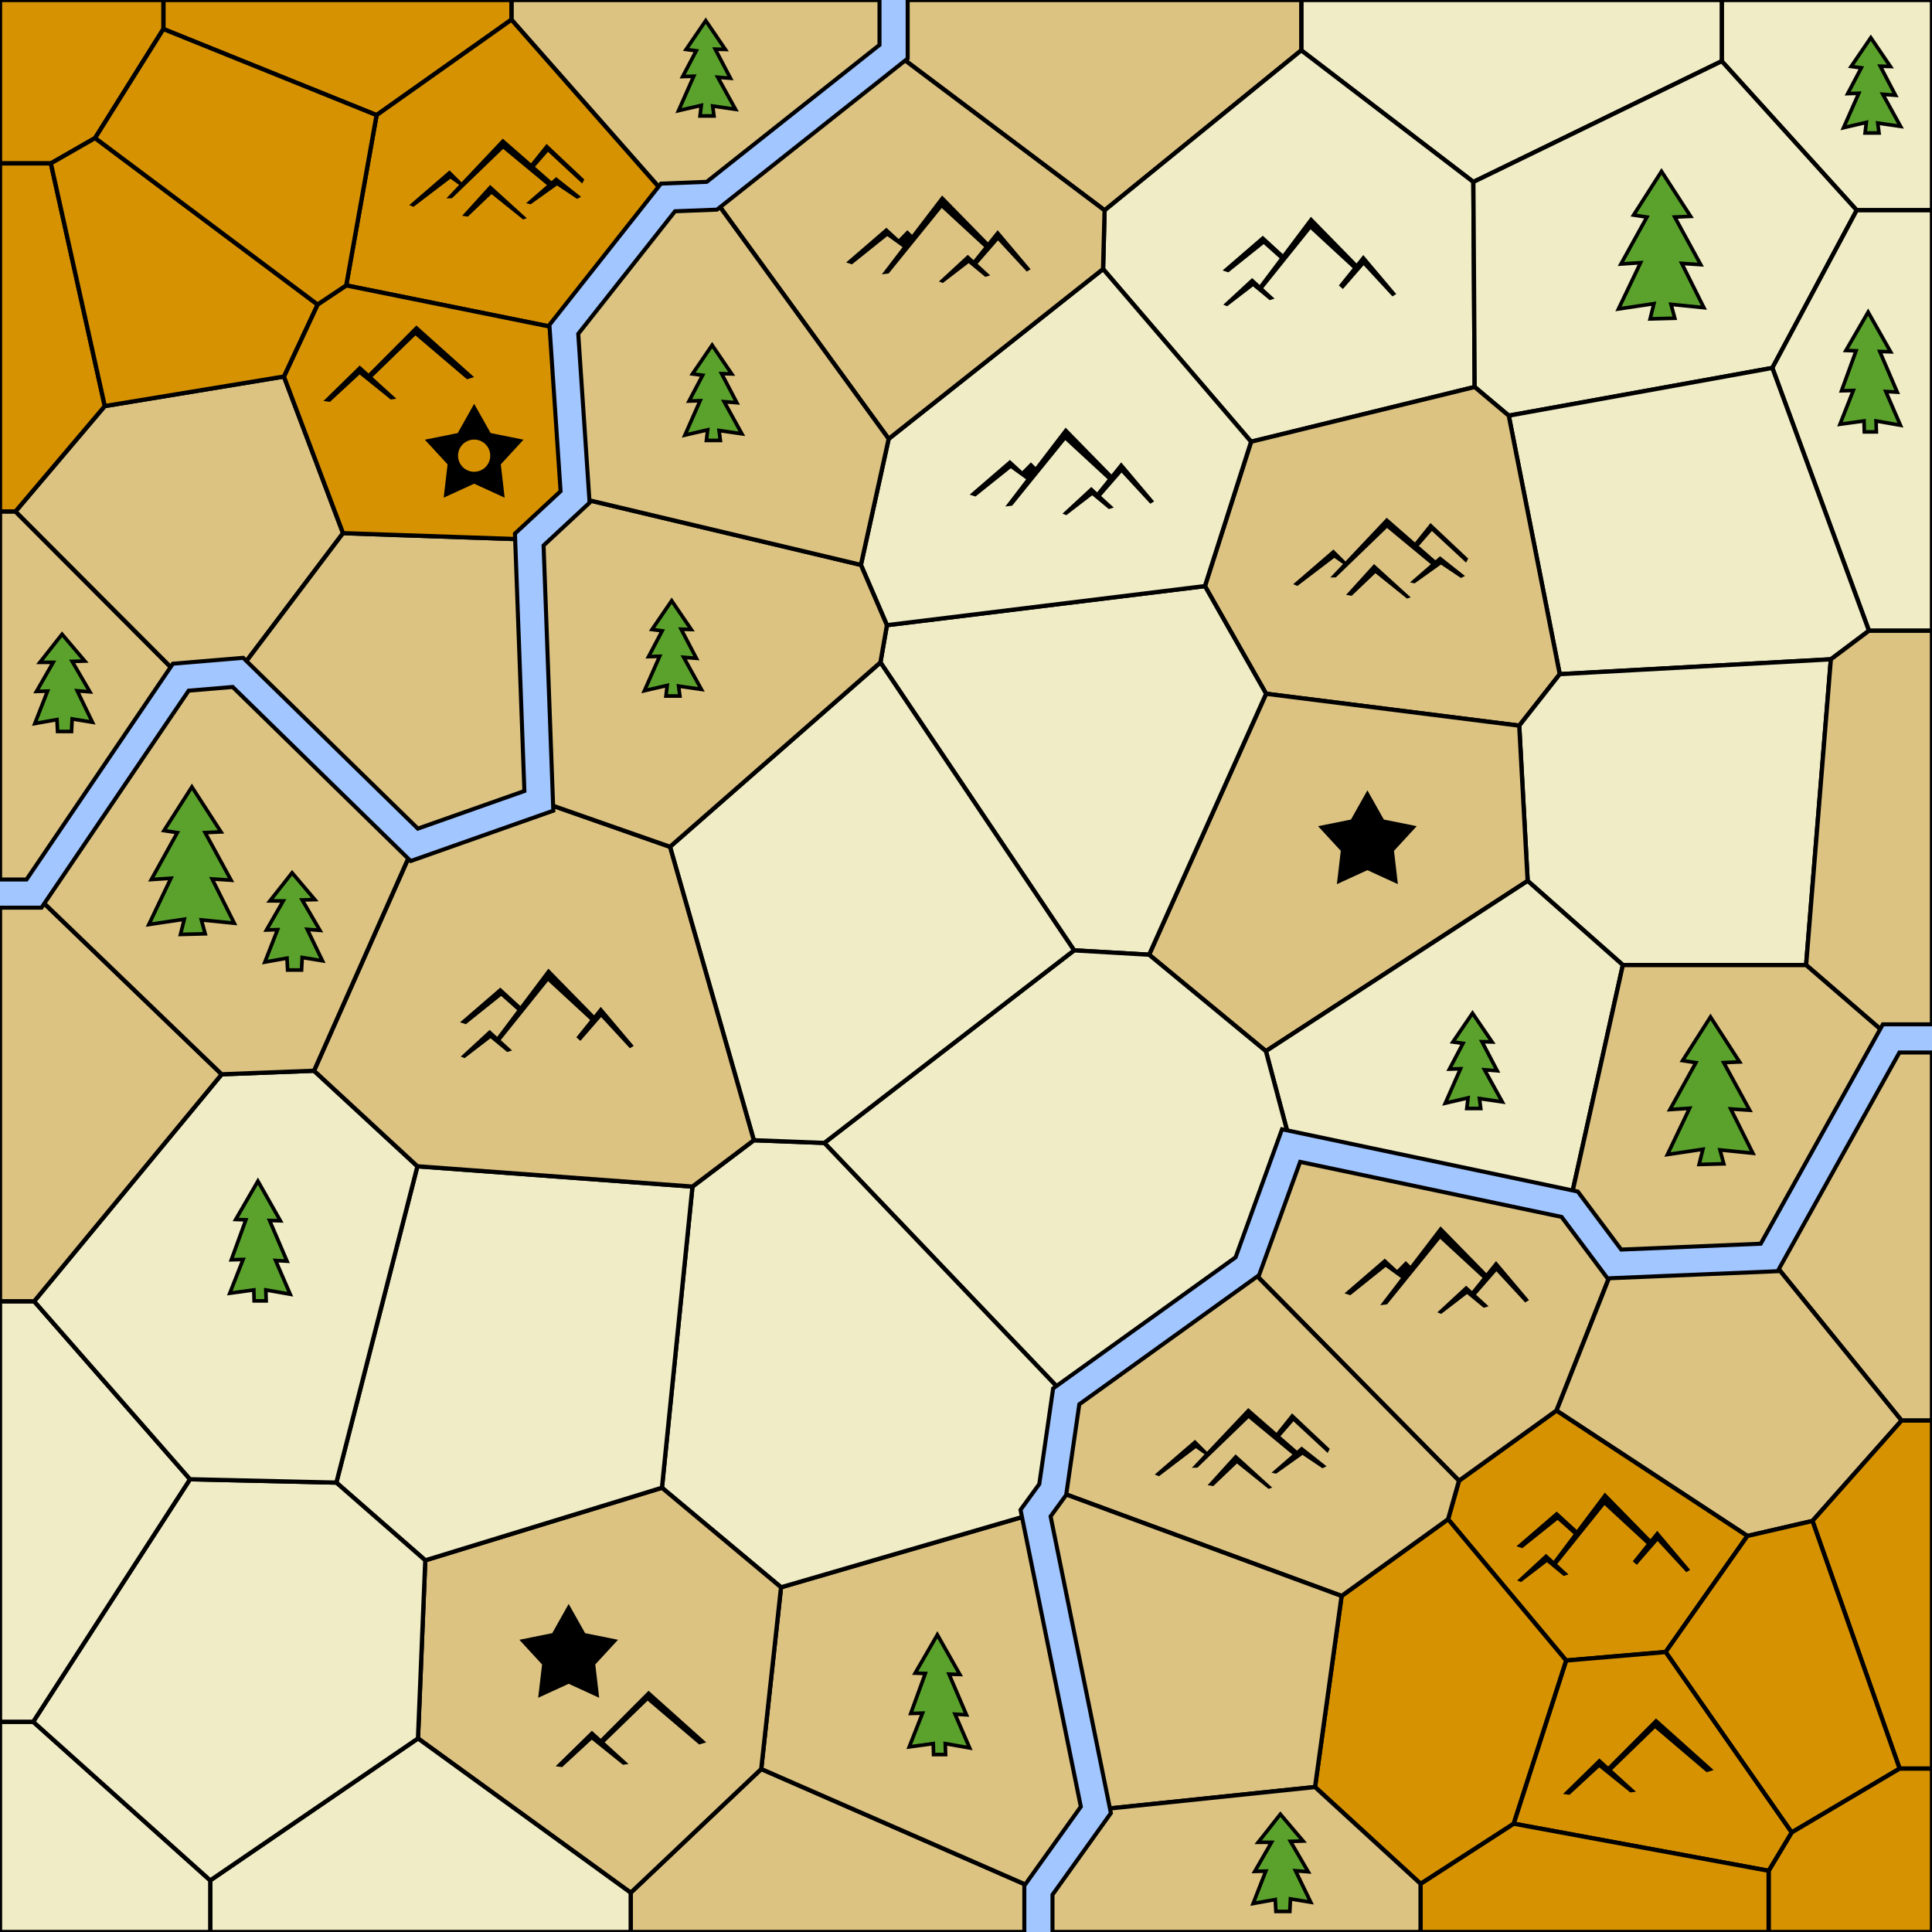 <?xml version="1.0" encoding="UTF-8" standalone="no"?>
<!-- Created with Inkscape (http://www.inkscape.org/) -->

<svg
   inkscape:export-ydpi="299.60001"
   inkscape:export-xdpi="299.60001"
   inkscape:export-filename="/home/garykac/projects/github/woven/maps/map-22.png"
   sodipodi:docname="map2.svg"
   inkscape:version="1.1.1 (c3084ef, 2021-09-22)"
   version="1.1"
   id="svg4516"
   viewBox="0 0 453.543 453.543"
   height="120mm"
   width="120mm"
   enable-background="new"
   xmlns:inkscape="http://www.inkscape.org/namespaces/inkscape"
   xmlns:sodipodi="http://sodipodi.sourceforge.net/DTD/sodipodi-0.dtd"
   xmlns="http://www.w3.org/2000/svg"
   xmlns:svg="http://www.w3.org/2000/svg"
   xmlns:rdf="http://www.w3.org/1999/02/22-rdf-syntax-ns#"
   xmlns:cc="http://creativecommons.org/ns#"
   xmlns:dc="http://purl.org/dc/elements/1.1/">
  <sodipodi:namedview
     inkscape:snap-intersection-paths="false"
     inkscape:snap-grids="true"
     id="base"
     pagecolor="#ffffff"
     bordercolor="#666666"
     borderopacity="1.0"
     inkscape:pageopacity="0.0"
     inkscape:pageshadow="2"
     inkscape:zoom="1.5477365"
     inkscape:cx="165.07978"
     inkscape:cy="235.18216"
     inkscape:document-units="px"
     inkscape:current-layer="g6559"
     showgrid="false"
     units="mm"
     inkscape:window-width="1680"
     inkscape:window-height="997"
     inkscape:window-x="0"
     inkscape:window-y="25"
     inkscape:window-maximized="1"
     inkscape:snap-page="true"
     inkscape:snap-object-midpoints="true"
     inkscape:object-nodes="true"
     inkscape:snap-global="false"
     inkscape:snap-bbox="true"
     inkscape:snap-bbox-midpoints="true"
     inkscape:snap-others="false"
     inkscape:pagecheckerboard="0" />
  <defs
     id="defs4518">
    <inkscape:perspective
       sodipodi:type="inkscape:persp3d"
       inkscape:vp_x="0 : 384 : 1"
       inkscape:vp_y="0 : 1066.6667 : 0"
       inkscape:vp_z="960.00001 : 384 : 1"
       inkscape:persp3d-origin="480 : 256 : 1"
       id="perspective4644" />
  </defs>
  <g
     inkscape:groupmode="layer"
     id="g6561"
     inkscape:label="Map 22"
     style="display:inline">
    <g
       inkscape:groupmode="layer"
       id="g6423"
       inkscape:label="M1 Poly"
       style="display:inline">
      <path
         style="fill:#efecc6;fill-opacity:1;stroke:#000000;stroke-width:1px;stroke-linecap:butt;stroke-linejoin:miter;stroke-opacity:1"
         d="M 453.543,8.0804013e-5 404.189,0 c 0,0 0,14.359 0,14.359 0,0 31.677,34.996 31.677,34.996 l 17.677,5e-6 z"
         id="path26439"
         inkscape:connector-curvature="0" />
      <path
         style="fill:#efecc6;fill-opacity:1;stroke:#000000;stroke-width:1px;stroke-linecap:butt;stroke-linejoin:miter;stroke-opacity:1"
         d="m 305.48,0 v 11.817 c 0,0 40.394,30.894 40.394,30.894 L 404.189,14.359 V 0 Z"
         id="path26441"
         inkscape:connector-curvature="0" />
      <path
         style="fill:#dcc382;fill-opacity:1;stroke:#000000;stroke-width:1px;stroke-linecap:butt;stroke-linejoin:miter;stroke-opacity:1"
         d="m 209.772,0 v 12.141 c 0,0 49.539,37.231 49.539,37.231 L 305.48,11.817 V 0 Z"
         id="path26443"
         inkscape:connector-curvature="0" />
      <path
         style="fill:#efecc6;fill-opacity:1;stroke:#000000;stroke-width:1px;stroke-linecap:butt;stroke-linejoin:miter;stroke-opacity:1"
         d="m 305.48,11.817 c 0,0 -46.17,37.556 -46.17,37.556 0,0 -0.359,13.781 -0.359,13.781 l 34.746,40.537 52.485,-12.846 -0.309,-48.133 z"
         id="path26453"
         inkscape:connector-curvature="0" />
      <path
         style="fill:#efecc6;fill-opacity:1;stroke:#000000;stroke-width:1px;stroke-linecap:butt;stroke-linejoin:miter;stroke-opacity:1"
         d="m 404.189,14.359 -58.314,28.352 c 0,0 0.309,48.133 0.309,48.133 l 8.006,6.727 61.877,-11.202 19.8,-37.015 z"
         id="path26455"
         inkscape:connector-curvature="0" />
      <path
         style="fill:#efecc6;fill-opacity:1;stroke:#000000;stroke-width:1px;stroke-linecap:butt;stroke-linejoin:miter;stroke-opacity:1"
         d="m 453.543,49.354 c 0,0 -17.677,-5e-6 -17.677,-5e-6 0,0 -19.8,37.015 -19.8,37.015 0,0 22.676,61.693 22.676,61.693 h 14.802 z"
         id="path26457"
         inkscape:connector-curvature="0" />
      <path
         style="fill:#efecc6;fill-opacity:1;stroke:#000000;stroke-width:1px;stroke-linecap:butt;stroke-linejoin:miter;stroke-opacity:1"
         d="m 416.065,86.37 -61.877,11.202 11.967,60.689 63.641,-3.487 8.945,-6.711 z"
         id="path26459"
         inkscape:connector-curvature="0" />
      <path
         style="fill:#dcc382;fill-opacity:1;stroke:#000000;stroke-width:1px;stroke-linecap:butt;stroke-linejoin:miter;stroke-opacity:1"
         d="m 354.189,97.572 -8.006,-6.727 c 0,0 -52.485,12.846 -52.485,12.846 0,0 -10.838,33.896 -10.838,33.896 0,0 14.36,25.273 14.36,25.273 0,0 59.428,7.487 59.428,7.487 l 9.508,-12.087 z"
         id="path26461"
         inkscape:connector-curvature="0" />
      <path
         style="fill:#efecc6;fill-opacity:1;stroke:#000000;stroke-width:1px;stroke-linecap:butt;stroke-linejoin:miter;stroke-opacity:1"
         d="m 429.796,154.774 -63.641,3.487 -9.508,12.087 c 0,0 1.976,36.441 1.976,36.441 l 22.349,19.755 h 43.015 z"
         id="path26463"
         inkscape:connector-curvature="0" />
      <path
         style="fill:#dcc382;fill-opacity:1;stroke:#000000;stroke-width:1px;stroke-linecap:butt;stroke-linejoin:miter;stroke-opacity:1"
         d="m 453.543,148.063 h -14.802 l -8.945,6.711 -5.809,71.77 19.964,17.228 h 9.592 z"
         id="path26465"
         inkscape:connector-curvature="0" />
      <path
         style="fill:#dcc382;fill-opacity:1;stroke:#000000;stroke-width:1px;stroke-linecap:butt;stroke-linejoin:miter;stroke-opacity:1"
         d="m 356.647,170.347 -59.428,-7.487 -27.461,61.26 27.416,22.64 61.449,-39.972 z"
         id="path26467"
         inkscape:connector-curvature="0" />
      <path
         style="fill:#efecc6;fill-opacity:1;stroke:#000000;stroke-width:1px;stroke-linecap:butt;stroke-linejoin:miter;stroke-opacity:1"
         d="m 282.86,137.587 -74.65,9.178 -1.525,8.74 45.461,67.593 17.613,1.021 27.461,-61.26 z"
         id="path26469"
         inkscape:connector-curvature="0" />
      <path
         style="fill:#efecc6;fill-opacity:1;stroke:#000000;stroke-width:1px;stroke-linecap:butt;stroke-linejoin:miter;stroke-opacity:1"
         d="m 258.952,63.153 -50.332,39.867 c 0,0 -6.517,29.59 -6.517,29.59 0,0 6.107,14.155 6.107,14.155 l 74.65,-9.178 10.838,-33.896 z"
         id="path26471"
         inkscape:connector-curvature="0" />
      <path
         style="fill:none;stroke:#000000;stroke-width:1px;stroke-linecap:butt;stroke-linejoin:miter;stroke-opacity:1"
         d="M 209.772,12.141 Z"
         id="path26473"
         inkscape:connector-curvature="0" />
      <path
         style="fill:#dcc382;fill-opacity:1;stroke:#000000;stroke-width:1px;stroke-linecap:butt;stroke-linejoin:miter;stroke-opacity:1"
         d="m 167.112,45.948 c 0,0 41.507,57.073 41.507,57.073 0,0 50.332,-39.867 50.332,-39.867 l 0.359,-13.781 -49.539,-37.231 z"
         id="path26475"
         inkscape:connector-curvature="0" />
      <path
         style="fill:#efecc6;fill-opacity:1;stroke:#000000;stroke-width:1px;stroke-linecap:butt;stroke-linejoin:miter;stroke-opacity:1"
         d="m 358.623,206.788 -61.449,39.972 5.912,22.17 c 0,0 65.407,13.77 65.407,13.77 l 12.479,-56.156 z"
         id="path26479"
         inkscape:connector-curvature="0" />
      <path
         style="fill:#dcc382;fill-opacity:1;stroke:#000000;stroke-width:1px;stroke-linecap:butt;stroke-linejoin:miter;stroke-opacity:1"
         d="m 423.987,226.543 h -43.015 l -12.479,56.156 10.485,14.018 36.351,-1.525 28.623,-51.42 z"
         id="path26481"
         inkscape:connector-curvature="0" />
      <path
         style="fill:#dcc382;fill-opacity:1;stroke:#000000;stroke-width:1px;stroke-linecap:butt;stroke-linejoin:miter;stroke-opacity:1"
         d="m 453.543,243.772 h -9.592 l -28.623,51.42 31.068,38.288 h 7.147 z"
         id="path26483"
         inkscape:connector-curvature="0" />
      <path
         style="fill:#dcc382;fill-opacity:1;stroke:#000000;stroke-width:1px;stroke-linecap:butt;stroke-linejoin:miter;stroke-opacity:1"
         d="m 415.329,295.192 -36.351,1.525 -13.607,34.417 44.829,29.44 15.286,-3.528 20.911,-23.566 z"
         id="path26485"
         inkscape:connector-curvature="0" />
      <path
         style="fill:#d69200;fill-opacity:1;stroke:#000000;stroke-width:1px;stroke-linecap:butt;stroke-linejoin:miter;stroke-opacity:1"
         d="m 453.543,333.48 h -7.147 l -20.911,23.566 c 0,0 20.456,58.142 20.456,58.142 h 7.601 z"
         id="path26487"
         inkscape:connector-curvature="0" />
      <path
         style="fill:#d69200;fill-opacity:1;stroke:#000000;stroke-width:1px;stroke-linecap:butt;stroke-linejoin:miter;stroke-opacity:1"
         d="m 365.371,331.134 -22.871,16.475 -2.556,9.031 27.709,33.167 c 0,0 23.36,-1.988 23.36,-1.988 l 19.186,-27.245 z"
         id="path26489"
         inkscape:connector-curvature="0" />
      <path
         style="fill:#d69200;fill-opacity:1;stroke:#000000;stroke-width:1px;stroke-linecap:butt;stroke-linejoin:miter;stroke-opacity:1"
         d="m 425.486,357.046 c 0,0 -15.286,3.528 -15.286,3.528 l -19.186,27.245 c 0,0 29.582,42.356 29.582,42.356 l 25.346,-14.986 z"
         id="path26491"
         inkscape:connector-curvature="0" />
      <path
         style="fill:#d69200;fill-opacity:1;stroke:#000000;stroke-width:1px;stroke-linecap:butt;stroke-linejoin:miter;stroke-opacity:1"
         d="m 453.543,415.189 h -7.601 l -25.346,14.986 -5.407,8.995 10e-6,14.374 38.354,9e-5 z"
         id="path26493"
         inkscape:connector-curvature="0" />
      <path
         style="fill:#d69200;fill-opacity:1;stroke:#000000;stroke-width:1px;stroke-linecap:butt;stroke-linejoin:miter;stroke-opacity:1"
         d="m 391.014,387.819 -23.36,1.988 c 0,0 -12.328,38.306 -12.328,38.306 l 59.864,11.057 5.407,-8.995 z"
         id="path26495"
         inkscape:connector-curvature="0" />
      <path
         style="fill:#d69200;fill-opacity:1;stroke:#000000;stroke-width:1px;stroke-linecap:butt;stroke-linejoin:miter;stroke-opacity:1"
         d="m 355.325,428.113 -21.845,14.105 v 11.326 h 81.709 l -10e-6,-14.374 z"
         id="path26499"
         inkscape:connector-curvature="0" />
      <path
         style="fill:#d69200;fill-opacity:1;stroke:#000000;stroke-width:1px;stroke-linecap:butt;stroke-linejoin:miter;stroke-opacity:1"
         d="m 339.944,356.64 -24.997,18.016 -6.24,44.853 24.773,22.708 21.845,-14.105 12.328,-38.306 z"
         id="path26501"
         inkscape:connector-curvature="0" />
      <path
         style="fill:#dcc382;fill-opacity:1;stroke:#000000;stroke-width:1px;stroke-linecap:butt;stroke-linejoin:miter;stroke-opacity:1"
         d="m 303.086,268.93 -10.267,28.317 c 0,0 49.681,50.362 49.681,50.362 l 22.871,-16.475 13.607,-34.417 -10.485,-14.018 z"
         id="path26503"
         inkscape:connector-curvature="0" />
      <path
         style="fill:#dcc382;fill-opacity:1;stroke:#000000;stroke-width:1px;stroke-linecap:butt;stroke-linejoin:miter;stroke-opacity:1"
         d="m 292.819,297.247 -42.519,30.551 c 0,0 -3.17,21.872 -3.17,21.872 l 67.817,24.985 24.997,-18.016 2.556,-9.031 z"
         id="path26505"
         inkscape:connector-curvature="0" />
      <path
         style="fill:#dcc382;fill-opacity:1;stroke:#000000;stroke-width:1px;stroke-linecap:butt;stroke-linejoin:miter;stroke-opacity:1"
         d="m 247.13,349.67 c 0,0 -4.026,5.54 -4.026,5.54 0,0 14.151,69.668 14.151,69.668 0,0 51.452,-5.369 51.452,-5.369 l 6.24,-44.853 z"
         id="path26507"
         inkscape:connector-curvature="0" />
      <path
         style="fill:#dcc382;fill-opacity:1;stroke:#000000;stroke-width:1px;stroke-linecap:butt;stroke-linejoin:miter;stroke-opacity:1"
         d="m 308.707,419.509 -51.452,5.369 -13.484,18.857 c 0,0 0,9.808 0,9.808 0,0 89.709,0 89.709,0 v -11.326 z"
         id="path26509"
         inkscape:connector-curvature="0" />
      <path
         style="fill:#dcc382;fill-opacity:1;stroke:#000000;stroke-width:1px;stroke-linecap:butt;stroke-linejoin:miter;stroke-opacity:1"
         d="m 178.703,415.282 -30.64,29.039 c 0,0 0,9.222 0,9.222 h 95.709 v -9.808 z"
         id="path26511"
         inkscape:connector-curvature="0" />
      <path
         style="fill:#dcc382;fill-opacity:1;stroke:#000000;stroke-width:1px;stroke-linecap:butt;stroke-linejoin:miter;stroke-opacity:1"
         d="m 243.104,355.21 -59.752,17.411 c 0,0 -4.649,42.661 -4.649,42.661 l 65.069,28.453 13.484,-18.857 z"
         id="path26513"
         inkscape:connector-curvature="0" />
      <path
         style="fill:#efecc6;fill-opacity:1;stroke:#000000;stroke-width:1px;stroke-linecap:butt;stroke-linejoin:miter;stroke-opacity:1"
         d="m 252.146,223.099 c 0,0 -58.634,45.207 -58.634,45.207 l 56.788,59.493 42.519,-30.551 10.267,-28.317 -5.912,-22.17 -27.416,-22.64 z"
         id="path26515"
         inkscape:connector-curvature="0" />
      <path
         style="fill:#efecc6;fill-opacity:1;stroke:#000000;stroke-width:1px;stroke-linecap:butt;stroke-linejoin:miter;stroke-opacity:1"
         d="m 193.512,268.305 -16.546,-0.631 -14.41,10.883 c 0,0 -7.159,70.698 -7.159,70.698 l 27.956,23.366 c 0,0 59.752,-17.411 59.752,-17.411 l 4.026,-5.54 3.17,-21.872 z"
         id="path26517"
         inkscape:connector-curvature="0" />
      <path
         style="fill:#dcc382;fill-opacity:1;stroke:#000000;stroke-width:1px;stroke-linecap:butt;stroke-linejoin:miter;stroke-opacity:1"
         d="m 155.396,349.255 c 0,0 -55.561,17.039 -55.561,17.039 l -1.711,41.807 c 0,0 49.94,36.22 49.94,36.22 l 30.64,-29.039 4.649,-42.661 z"
         id="path26519"
         inkscape:connector-curvature="0" />
      <path
         style="fill:#efecc6;fill-opacity:1;stroke:#000000;stroke-width:1px;stroke-linecap:butt;stroke-linejoin:miter;stroke-opacity:1"
         d="m 162.556,278.557 -64.569,-4.769 -19.025,74.26 20.873,18.246 55.561,-17.039 z"
         id="path26521"
         inkscape:connector-curvature="0" />
      <path
         style="fill:#efecc6;fill-opacity:1;stroke:#000000;stroke-width:1px;stroke-linecap:butt;stroke-linejoin:miter;stroke-opacity:1"
         d="m 98.123,408.101 -48.769,33.326 c 0,0 0,12.116 0,12.116 h 98.709 v -9.222 z"
         id="path26523"
         inkscape:connector-curvature="0" />
      <path
         style="fill:#efecc6;fill-opacity:1;stroke:#000000;stroke-width:1px;stroke-linecap:butt;stroke-linejoin:miter;stroke-opacity:1"
         d="M 7.794,404.189 H 0 v 49.354 l 49.354,-9e-5 v -12.116 z"
         id="path26527"
         inkscape:connector-curvature="0" />
      <path
         style="fill:#efecc6;fill-opacity:1;stroke:#000000;stroke-width:1px;stroke-linecap:butt;stroke-linejoin:miter;stroke-opacity:1"
         d="M 78.962,348.048 44.605,347.258 7.794,404.189 49.354,441.427 98.123,408.101 99.835,366.294 Z"
         id="path26529"
         inkscape:connector-curvature="0" />
      <path
         style="fill:#efecc6;fill-opacity:1;stroke:#000000;stroke-width:1px;stroke-linecap:butt;stroke-linejoin:miter;stroke-opacity:1"
         d="M 0,305.48 H 8.019 L 44.605,347.258 7.794,404.189 H 0 Z"
         id="path26531"
         inkscape:connector-curvature="0" />
      <path
         style="fill:#efecc6;fill-opacity:1;stroke:#000000;stroke-width:1px;stroke-linecap:butt;stroke-linejoin:miter;stroke-opacity:1"
         d="m 73.72,251.362 -21.679,0.834 -44.022,53.285 36.586,41.778 34.357,0.79 19.025,-74.26 z"
         id="path26533"
         inkscape:connector-curvature="0" />
      <path
         style="fill:#dcc382;fill-opacity:1;stroke:#000000;stroke-width:1px;stroke-linecap:butt;stroke-linejoin:miter;stroke-opacity:1"
         d="M 0,209.772 H 7.981 L 52.041,252.196 8.019,305.48 H 0 Z"
         id="path26535"
         inkscape:connector-curvature="0" />
      <path
         style="fill:#efecc6;fill-opacity:1;stroke:#000000;stroke-width:1px;stroke-linecap:butt;stroke-linejoin:miter;stroke-opacity:1"
         d="m 206.685,155.505 -49.401,43.281 19.682,68.888 16.546,0.631 58.634,-45.207 z"
         id="path26537"
         inkscape:connector-curvature="0" />
      <path
         style="fill:#dcc382;fill-opacity:1;stroke:#000000;stroke-width:1px;stroke-linecap:butt;stroke-linejoin:miter;stroke-opacity:1"
         d="m 157.284,198.786 -30.787,-10.785 -29.245,10.322 -23.532,53.039 c 0,0 24.267,22.426 24.267,22.426 0,0 64.569,4.769 64.569,4.769 l 14.41,-10.883 z"
         id="path26539"
         inkscape:connector-curvature="0" />
      <path
         style="fill:#dcc382;fill-opacity:1;stroke:#000000;stroke-width:1px;stroke-linecap:butt;stroke-linejoin:miter;stroke-opacity:1"
         d="m 55.853,157.845 -13.416,1.125 -34.457,50.802 44.06,42.424 21.679,-0.834 23.532,-53.039 z"
         id="path26541"
         inkscape:connector-curvature="0" />
      <path
         style="fill:#dcc382;fill-opacity:1;stroke:#000000;stroke-width:1px;stroke-linecap:butt;stroke-linejoin:miter;stroke-opacity:1"
         d="M 0,120.063 H 3.636 L 42.438,158.969 7.981,209.772 H 0 Z"
         id="path26543"
         inkscape:connector-curvature="0" />
      <path
         style="fill:#dcc382;fill-opacity:1;stroke:#000000;stroke-width:1px;stroke-linecap:butt;stroke-linejoin:miter;stroke-opacity:1"
         d="M 66.651,88.392 24.6,95.328 3.636,120.063 c 0,0 38.802,38.906 38.802,38.906 l 13.416,-1.125 24.672,-32.683 z"
         id="path26545"
         inkscape:connector-curvature="0" />
      <path
         style="fill:#dcc382;fill-opacity:1;stroke:#000000;stroke-width:1px;stroke-linecap:butt;stroke-linejoin:miter;stroke-opacity:1"
         d="M 124.245,126.656 80.526,125.162 55.853,157.845 c 0,0 41.398,40.478 41.398,40.478 0,0 29.245,-10.322 29.245,-10.322 z"
         id="path26547"
         inkscape:connector-curvature="0" />
      <path
         style="fill:#dcc382;fill-opacity:1;stroke:#000000;stroke-width:1px;stroke-linecap:butt;stroke-linejoin:miter;stroke-opacity:1"
         d="m 135.002,116.661 -10.757,9.996 c 0,0 2.251,61.344 2.251,61.344 l 30.787,10.785 49.401,-43.281 1.525,-8.74 -6.107,-14.155 z"
         id="path26549"
         inkscape:connector-curvature="0" />
      <path
         style="fill:#dcc382;fill-opacity:1;stroke:#000000;stroke-width:1px;stroke-linecap:butt;stroke-linejoin:miter;stroke-opacity:1"
         d="m 167.112,45.948 -10.3,0.401 -24.452,30.972 2.642,39.34 67.1,15.95 6.517,-29.59 z"
         id="path26551"
         inkscape:connector-curvature="0" />
      <path
         style="fill:#dcc382;fill-opacity:1;stroke:#000000;stroke-width:1px;stroke-linecap:butt;stroke-linejoin:miter;stroke-opacity:1"
         d="m 120.063,0 v 4.621 c 0,0 36.749,41.728 36.749,41.728 0,0 10.3,-0.401 10.3,-0.401 L 209.772,12.141 V 0 Z"
         id="path26553"
         inkscape:connector-curvature="0" />
      <path
         style="fill:#d69200;fill-opacity:1;stroke:#000000;stroke-width:1px;stroke-linecap:butt;stroke-linejoin:miter;stroke-opacity:1"
         d="m 38.354,0 c 0,0 0,6.815 0,6.815 L 88.402,27.026 120.063,4.621 V 0 Z"
         id="path26555"
         inkscape:connector-curvature="0" />
      <path
         style="fill:#d69200;fill-opacity:1;stroke:#000000;stroke-width:1px;stroke-linecap:butt;stroke-linejoin:miter;stroke-opacity:1"
         d="M 120.063,4.621 88.402,27.026 c 0,0 -7.121,39.975 -7.121,39.975 l 51.079,10.319 24.452,-30.972 z"
         id="path26557"
         inkscape:connector-curvature="0" />
      <path
         style="fill:#d69200;fill-opacity:1;stroke:#000000;stroke-width:1px;stroke-linecap:butt;stroke-linejoin:miter;stroke-opacity:1"
         d="m 81.281,67.002 -6.732,4.487 -7.898,16.904 13.875,36.77 43.719,1.495 10.757,-9.996 -2.642,-39.34 z"
         id="path26559"
         inkscape:connector-curvature="0" />
      <path
         style="fill:#d69200;fill-opacity:1;stroke:#000000;stroke-width:1px;stroke-linecap:butt;stroke-linejoin:miter;stroke-opacity:1"
         d="m 38.354,6.815 c 0,0 10e-7,-6.815 0,-6.815 C 38.354,0 0,8.0804013e-5 0,8.0804013e-5 V 38.354 h 11.941 l 10.383,-5.951 z"
         id="path26561"
         inkscape:connector-curvature="0" />
      <path
         style="fill:#d69200;fill-opacity:1;stroke:#000000;stroke-width:1px;stroke-linecap:butt;stroke-linejoin:miter;stroke-opacity:1"
         d="M 0,38.354 H 11.941 L 24.6,95.328 3.636,120.063 H 0 Z"
         id="path26563"
         inkscape:connector-curvature="0" />
      <path
         style="fill:#d69200;fill-opacity:1;stroke:#000000;stroke-width:1px;stroke-linecap:butt;stroke-linejoin:miter;stroke-opacity:1"
         d="m 22.324,32.403 c 0,0 -10.383,5.951 -10.383,5.951 0,0 12.659,56.974 12.659,56.974 0,0 42.051,-6.936 42.051,-6.936 0,0 7.898,-16.904 7.898,-16.904 z"
         id="path26565"
         inkscape:connector-curvature="0" />
      <path
         style="fill:#d69200;fill-opacity:1;stroke:#000000;stroke-width:1px;stroke-linecap:butt;stroke-linejoin:miter;stroke-opacity:1"
         d="M 38.354,6.815 22.324,32.403 74.548,71.488 l 6.732,-4.487 7.121,-39.975 z"
         id="path26567"
         inkscape:connector-curvature="0" />
      <path
         id="path26571"
         style="fill:none;stroke:#000000;stroke-width:7.559;stroke-linecap:butt;stroke-linejoin:miter;stroke-miterlimit:4;stroke-dasharray:none;stroke-opacity:1"
         d="m 453.543,243.772 h -9.592 l -28.623,51.42 -36.351,1.525 -10.485,-14.018 -65.407,-13.77 -10.267,28.317 -42.519,30.551 -3.17,21.872 -4.026,5.54 14.151,69.668 -13.484,18.857 v 9.808 M 0,209.772 h 7.981 l 34.457,-50.802 13.416,-1.125 41.398,40.478 29.245,-10.322 -2.251,-61.344 10.757,-9.996 -2.642,-39.34 24.452,-30.972 10.3,-0.401 42.659,-33.806 V 0" />
      <path
         d="m 453.543,243.772 h -9.592 l -28.623,51.42 -36.351,1.525 -10.485,-14.018 -65.407,-13.77 -10.267,28.317 -42.519,30.551 -3.17,21.872 -4.026,5.54 14.151,69.668 -13.484,18.857 v 9.808 M 0,209.772 h 7.981 l 34.457,-50.802 13.416,-1.125 41.398,40.478 29.245,-10.322 -2.251,-61.344 10.757,-9.996 -2.642,-39.34 24.452,-30.972 10.3,-0.401 42.659,-33.806 V 0"
         style="fill:none;stroke:#a2c6ff;stroke-width:5.669;stroke-linecap:butt;stroke-linejoin:miter;stroke-miterlimit:4;stroke-dasharray:none;stroke-opacity:1"
         id="path26574" />
    </g>
    <g
       inkscape:groupmode="layer"
       id="g6559"
       inkscape:label="M1 Overlay"
       style="display:inline">
      <path
         style="display:inline;fill:#000000;fill-opacity:1;stroke:none;stroke-width:2.119;stroke-linecap:round;stroke-miterlimit:4;stroke-dasharray:none;stroke-dashoffset:0;stroke-opacity:1"
         d="m 111.313,94.803 -3.859,6.863 -7.721,1.551 5.336,5.793 -0.912,7.82 7.156,-3.283 7.156,3.283 -0.91,-7.82 5.334,-5.793 -7.719,-1.551 z m -0.008,8.387 c 2.088,-3.3e-4 3.782,1.693 3.781,3.781 -7.6e-4,2.088 -1.694,3.78 -3.781,3.779 -2.088,3.3e-4 -3.78,-1.692 -3.781,-3.779 -3.3e-4,-2.088 1.693,-3.782 3.781,-3.781 z"
         id="use6553"
         inkscape:connector-curvature="0"
         sodipodi:nodetypes="cccccccccccccccc" />
      <path
         inkscape:connector-curvature="0"
         style="display:inline;fill:#000000;fill-opacity:1;stroke:none;stroke-width:2.119;stroke-linecap:round;stroke-miterlimit:4;stroke-dasharray:none;stroke-dashoffset:0;stroke-opacity:1"
         d="m 321,185.53 -3.86,6.863 -7.72,1.551 5.335,5.792 -0.912,7.821 7.157,-3.283 7.157,3.283 -0.911,-7.821 5.334,-5.792 -7.719,-1.551 z"
         id="use6555"
         sodipodi:nodetypes="ccccccccccc" />
      <path
         inkscape:connector-curvature="0"
         style="display:inline;fill:#000000;fill-opacity:1;stroke:none;stroke-width:2.119;stroke-linecap:round;stroke-miterlimit:4;stroke-dasharray:none;stroke-dashoffset:0;stroke-opacity:1"
         d="m 133.5,376.53 -3.86,6.863 -7.72,1.551 5.335,5.792 -0.912,7.821 7.157,-3.283 7.157,3.283 -0.911,-7.821 5.334,-5.792 -7.719,-1.551 z"
         id="use6557"
         sodipodi:nodetypes="ccccccccccc" />
      <g
         style="display:inline"
         id="g34247-8-98"
         transform="matrix(0.652,0,0,0.652,151.338,-31.312)">
        <path
           sodipodi:nodetypes="ccccccc"
           inkscape:connector-curvature="0"
           id="path8976-7-4"
           d="m 246.85,255.953 20.316,-21.502 18.497,16.161 -1.704,1.301 -16.671,-13.794 -18.425,17.791 z"
           style="display:inline;fill:#000000;fill-opacity:1;fill-rule:evenodd;stroke:none;stroke-width:1px;stroke-linecap:butt;stroke-linejoin:miter;stroke-opacity:1" />
        <path
           sodipodi:nodetypes="ccccccc"
           inkscape:connector-curvature="0"
           id="path8978-1-8"
           d="m 233.491,258.378 14.495,-12.5 4.987,4.949 -0.505,0.985 -4.167,-2.929 -13.277,10.114 z"
           style="display:inline;fill:#000000;fill-opacity:1;fill-rule:evenodd;stroke:none;stroke-width:1px;stroke-linecap:butt;stroke-linejoin:miter;stroke-opacity:1" />
        <path
           sodipodi:nodetypes="ccccccc"
           inkscape:connector-curvature="0"
           id="path8980-7-10"
           d="m 276.534,244.337 6.401,-7.992 13.573,12.79 -0.757,1.471 -12.311,-11.408 -5.694,6.547 z"
           style="display:inline;fill:#000000;fill-opacity:1;fill-rule:evenodd;stroke:none;stroke-width:1px;stroke-linecap:butt;stroke-linejoin:miter;stroke-opacity:1" />
        <path
           style="display:inline;fill:#000000;fill-opacity:1;fill-rule:evenodd;stroke:none;stroke-width:1px;stroke-linecap:butt;stroke-linejoin:miter;stroke-opacity:1"
           d="m 275.55,257.708 10.833,-9.406 8.964,7.096 -1.452,0.733 -7.197,-4.823 -9.489,6.768 z"
           id="path8984-2-30"
           inkscape:connector-curvature="0"
           sodipodi:nodetypes="ccccccc" />
        <path
           style="display:inline;fill:#000000;fill-opacity:1;fill-rule:evenodd;stroke:none;stroke-width:1px;stroke-linecap:butt;stroke-linejoin:miter;stroke-opacity:1"
           d="m 252.543,262.204 10.063,-11.086 13.194,11.97 -1.326,0.461 -11.37,-9.14 -8.529,8.13 z"
           id="path8991-7-44"
           inkscape:connector-curvature="0"
           sodipodi:nodetypes="ccccccc" />
      </g>
      <g
         style="display:inline"
         id="g34121-2-44"
         transform="matrix(0.652,0,0,0.652,-138.968,-183.77)">
        <path
           style="display:inline;fill:#000000;fill-opacity:1;fill-rule:evenodd;stroke:none;stroke-width:1px;stroke-linecap:butt;stroke-linejoin:miter;stroke-opacity:1"
           d="m 530.64,380.626 21.705,-28.384 17.613,17.992 -1.704,1.301 -16.036,-14.798 -19.123,23.593 z"
           id="path8955-2-76"
           inkscape:connector-curvature="0"
           sodipodi:nodetypes="ccccccc" />
        <path
           style="display:inline;fill:#000000;fill-opacity:1;fill-rule:evenodd;stroke:none;stroke-width:1px;stroke-linecap:butt;stroke-linejoin:miter;stroke-opacity:1"
           d="m 517.787,376.358 14.495,-12.5 7.323,6.717 -0.505,0.985 -6.503,-4.697 -12.709,10.177 z"
           id="path8957-6-3"
           inkscape:connector-curvature="0"
           sodipodi:nodetypes="ccccccc" />
        <path
           style="display:inline;fill:#000000;fill-opacity:1;fill-rule:evenodd;stroke:none;stroke-width:1px;stroke-linecap:butt;stroke-linejoin:miter;stroke-opacity:1"
           d="m 563.544,375.702 8.8,-10.959 11.869,14.053 -1.389,0.84 -10.354,-11.219 -7.462,8.567 z"
           id="path8959-1-17"
           inkscape:connector-curvature="0"
           sodipodi:nodetypes="ccccccc" />
        <path
           style="display:inline;fill:#000000;fill-opacity:1;fill-rule:evenodd;stroke:none;stroke-width:1px;stroke-linecap:butt;stroke-linejoin:miter;stroke-opacity:1"
           d="m 535.855,368.795 3.99,-4.053 2.639,2.601 -3.03,3.693 z"
           id="path8961-0-59"
           inkscape:connector-curvature="0"
           sodipodi:nodetypes="ccccc" />
        <path
           sodipodi:nodetypes="ccccccc"
           inkscape:connector-curvature="0"
           id="path8963-6-62"
           d="m 551.196,383.202 10.391,-9.596 8.081,7.411 -1.767,0.543 -5.997,-4.95 -9.299,7.147 z"
           style="display:inline;fill:#000000;fill-opacity:1;fill-rule:evenodd;stroke:none;stroke-width:1px;stroke-linecap:butt;stroke-linejoin:miter;stroke-opacity:1" />
      </g>
      <g
         style="display:inline"
         id="g34262-1-17"
         transform="matrix(0.652,0,0,0.652,-252.869,306.116)">
        <path
           style="display:inline;fill:#000000;fill-opacity:1;fill-rule:evenodd;stroke:none;stroke-width:1px;stroke-linecap:butt;stroke-linejoin:miter;stroke-opacity:1"
           d="m 603.214,157.439 18.133,-18.188 20.76,18.586 -2.542,0.773 -18.559,-15.786 -16.183,15.703 z"
           id="path8995-5-85"
           inkscape:connector-curvature="0"
           sodipodi:nodetypes="ccccccc" />
        <path
           sodipodi:nodetypes="ccccccc"
           inkscape:connector-curvature="0"
           id="path9003-9-74"
           d="m 587.893,166.437 13.054,-12.783 13.194,11.97 -2.033,0.284 -11.2,-9.022 -10.68,9.863 z"
           style="display:inline;fill:#000000;fill-opacity:1;fill-rule:evenodd;stroke:none;stroke-width:1px;stroke-linecap:butt;stroke-linejoin:miter;stroke-opacity:1" />
      </g>
      <g
         style="display:inline"
         id="g34241-5-4-1"
         transform="matrix(0.652,0,0,0.652,-305.848,-97.885)">
        <path
           sodipodi:nodetypes="ccccccc"
           inkscape:connector-curvature="0"
           id="path9101-1-9-85"
           d="m 647.355,524.426 19.19,-25.526 17.613,17.992 -1.704,1.301 -16.036,-14.798 -17.751,22.107 z"
           style="display:inline;fill:#000000;fill-opacity:1;fill-rule:evenodd;stroke:none;stroke-width:1px;stroke-linecap:butt;stroke-linejoin:miter;stroke-opacity:1" />
        <path
           sodipodi:nodetypes="ccccccc"
           inkscape:connector-curvature="0"
           id="path9103-0-0-9"
           d="m 634.73,518.215 14.495,-12.5 7.323,6.717 -0.848,1.785 -6.16,-5.497 -12.709,10.177 z"
           style="display:inline;fill:#000000;fill-opacity:1;fill-rule:evenodd;stroke:none;stroke-width:1px;stroke-linecap:butt;stroke-linejoin:miter;stroke-opacity:1" />
        <path
           sodipodi:nodetypes="ccccccc"
           inkscape:connector-curvature="0"
           id="path9105-1-9-75"
           d="m 676.601,523.616 8.8,-10.959 11.869,14.053 -1.389,0.84 -10.354,-11.219 -7.462,8.567 z"
           style="display:inline;fill:#000000;fill-opacity:1;fill-rule:evenodd;stroke:none;stroke-width:1px;stroke-linecap:butt;stroke-linejoin:miter;stroke-opacity:1" />
        <path
           style="display:inline;fill:#000000;fill-opacity:1;fill-rule:evenodd;stroke:none;stroke-width:1px;stroke-linecap:butt;stroke-linejoin:miter;stroke-opacity:1"
           d="m 634.991,530.545 10.391,-9.596 8.081,7.411 -1.767,0.543 -5.997,-4.95 -9.299,7.147 z"
           id="path9109-25-1-38"
           inkscape:connector-curvature="0"
           sodipodi:nodetypes="ccccccc" />
      </g>
      <g
         style="display:inline"
         id="g34247-8-831"
         transform="matrix(0.652,0,0,0.652,118.838,177.688)">
        <path
           sodipodi:nodetypes="ccccccc"
           inkscape:connector-curvature="0"
           id="path8976-7-89"
           d="m 246.85,255.953 20.316,-21.502 18.497,16.161 -1.704,1.301 -16.671,-13.794 -18.425,17.791 z"
           style="display:inline;fill:#000000;fill-opacity:1;fill-rule:evenodd;stroke:none;stroke-width:1px;stroke-linecap:butt;stroke-linejoin:miter;stroke-opacity:1" />
        <path
           sodipodi:nodetypes="ccccccc"
           inkscape:connector-curvature="0"
           id="path8978-1-64"
           d="m 233.491,258.378 14.495,-12.5 4.987,4.949 -0.505,0.985 -4.167,-2.929 -13.277,10.114 z"
           style="display:inline;fill:#000000;fill-opacity:1;fill-rule:evenodd;stroke:none;stroke-width:1px;stroke-linecap:butt;stroke-linejoin:miter;stroke-opacity:1" />
        <path
           sodipodi:nodetypes="ccccccc"
           inkscape:connector-curvature="0"
           id="path8980-7-3"
           d="m 276.534,244.337 6.401,-7.992 13.573,12.79 -0.757,1.471 -12.311,-11.408 -5.694,6.547 z"
           style="display:inline;fill:#000000;fill-opacity:1;fill-rule:evenodd;stroke:none;stroke-width:1px;stroke-linecap:butt;stroke-linejoin:miter;stroke-opacity:1" />
        <path
           style="display:inline;fill:#000000;fill-opacity:1;fill-rule:evenodd;stroke:none;stroke-width:1px;stroke-linecap:butt;stroke-linejoin:miter;stroke-opacity:1"
           d="m 275.55,257.708 10.833,-9.406 8.964,7.096 -1.452,0.733 -7.197,-4.823 -9.489,6.768 z"
           id="path8984-2-33"
           inkscape:connector-curvature="0"
           sodipodi:nodetypes="ccccccc" />
        <path
           style="display:inline;fill:#000000;fill-opacity:1;fill-rule:evenodd;stroke:none;stroke-width:1px;stroke-linecap:butt;stroke-linejoin:miter;stroke-opacity:1"
           d="m 252.543,262.204 10.063,-11.086 13.194,11.97 -1.326,0.461 -11.37,-9.14 -8.529,8.13 z"
           id="path8991-7-8"
           inkscape:connector-curvature="0"
           sodipodi:nodetypes="ccccccc" />
      </g>
      <g
         style="display:inline"
         id="g34121-2-60"
         transform="matrix(0.652,0,0,0.652,-21.968,58.23)">
        <path
           style="display:inline;fill:#000000;fill-opacity:1;fill-rule:evenodd;stroke:none;stroke-width:1px;stroke-linecap:butt;stroke-linejoin:miter;stroke-opacity:1"
           d="m 530.64,380.626 21.705,-28.384 17.613,17.992 -1.704,1.301 -16.036,-14.798 -19.123,23.593 z"
           id="path8955-2-48"
           inkscape:connector-curvature="0"
           sodipodi:nodetypes="ccccccc" />
        <path
           style="display:inline;fill:#000000;fill-opacity:1;fill-rule:evenodd;stroke:none;stroke-width:1px;stroke-linecap:butt;stroke-linejoin:miter;stroke-opacity:1"
           d="m 517.787,376.358 14.495,-12.5 7.323,6.717 -0.505,0.985 -6.503,-4.697 -12.709,10.177 z"
           id="path8957-6-8"
           inkscape:connector-curvature="0"
           sodipodi:nodetypes="ccccccc" />
        <path
           style="display:inline;fill:#000000;fill-opacity:1;fill-rule:evenodd;stroke:none;stroke-width:1px;stroke-linecap:butt;stroke-linejoin:miter;stroke-opacity:1"
           d="m 563.544,375.702 8.8,-10.959 11.869,14.053 -1.389,0.84 -10.354,-11.219 -7.462,8.567 z"
           id="path8959-1-8"
           inkscape:connector-curvature="0"
           sodipodi:nodetypes="ccccccc" />
        <path
           style="display:inline;fill:#000000;fill-opacity:1;fill-rule:evenodd;stroke:none;stroke-width:1px;stroke-linecap:butt;stroke-linejoin:miter;stroke-opacity:1"
           d="m 535.855,368.795 3.99,-4.053 2.639,2.601 -3.03,3.693 z"
           id="path8961-0-97"
           inkscape:connector-curvature="0"
           sodipodi:nodetypes="ccccc" />
        <path
           sodipodi:nodetypes="ccccccc"
           inkscape:connector-curvature="0"
           id="path8963-6-764"
           d="m 551.196,383.202 10.391,-9.596 8.081,7.411 -1.767,0.543 -5.997,-4.95 -9.299,7.147 z"
           style="display:inline;fill:#000000;fill-opacity:1;fill-rule:evenodd;stroke:none;stroke-width:1px;stroke-linecap:butt;stroke-linejoin:miter;stroke-opacity:1" />
      </g>
      <g
         style="display:inline"
         id="g34262-1-30"
         transform="matrix(0.652,0,0,0.652,-307.369,-14.384)">
        <path
           style="display:inline;fill:#000000;fill-opacity:1;fill-rule:evenodd;stroke:none;stroke-width:1px;stroke-linecap:butt;stroke-linejoin:miter;stroke-opacity:1"
           d="m 603.214,157.439 18.133,-18.188 20.76,18.586 -2.542,0.773 -18.559,-15.786 -16.183,15.703 z"
           id="path8995-5-3"
           inkscape:connector-curvature="0"
           sodipodi:nodetypes="ccccccc" />
        <path
           sodipodi:nodetypes="ccccccc"
           inkscape:connector-curvature="0"
           id="path9003-9-0"
           d="m 587.893,166.437 13.054,-12.783 13.194,11.97 -2.033,0.284 -11.2,-9.022 -10.68,9.863 z"
           style="display:inline;fill:#000000;fill-opacity:1;fill-rule:evenodd;stroke:none;stroke-width:1px;stroke-linecap:butt;stroke-linejoin:miter;stroke-opacity:1" />
      </g>
      <g
         style="display:inline"
         id="g34241-5-4-92"
         transform="matrix(0.652,0,0,0.652,-126.848,-274.385)">
        <path
           sodipodi:nodetypes="ccccccc"
           inkscape:connector-curvature="0"
           id="path9101-1-9-54"
           d="m 647.355,524.426 19.19,-25.526 17.613,17.992 -1.704,1.301 -16.036,-14.798 -17.751,22.107 z"
           style="display:inline;fill:#000000;fill-opacity:1;fill-rule:evenodd;stroke:none;stroke-width:1px;stroke-linecap:butt;stroke-linejoin:miter;stroke-opacity:1" />
        <path
           sodipodi:nodetypes="ccccccc"
           inkscape:connector-curvature="0"
           id="path9103-0-0-05"
           d="m 634.73,518.215 14.495,-12.5 7.323,6.717 -0.848,1.785 -6.16,-5.497 -12.709,10.177 z"
           style="display:inline;fill:#000000;fill-opacity:1;fill-rule:evenodd;stroke:none;stroke-width:1px;stroke-linecap:butt;stroke-linejoin:miter;stroke-opacity:1" />
        <path
           sodipodi:nodetypes="ccccccc"
           inkscape:connector-curvature="0"
           id="path9105-1-9-9"
           d="m 676.601,523.616 8.8,-10.959 11.869,14.053 -1.389,0.84 -10.354,-11.219 -7.462,8.567 z"
           style="display:inline;fill:#000000;fill-opacity:1;fill-rule:evenodd;stroke:none;stroke-width:1px;stroke-linecap:butt;stroke-linejoin:miter;stroke-opacity:1" />
        <path
           style="display:inline;fill:#000000;fill-opacity:1;fill-rule:evenodd;stroke:none;stroke-width:1px;stroke-linecap:butt;stroke-linejoin:miter;stroke-opacity:1"
           d="m 634.991,530.545 10.391,-9.596 8.081,7.411 -1.767,0.543 -5.997,-4.95 -9.299,7.147 z"
           id="path9109-25-1-4"
           inkscape:connector-curvature="0"
           sodipodi:nodetypes="ccccccc" />
      </g>
      <path
         inkscape:connector-curvature="0"
         id="path12116-8-9-69"
         d="m 390.045,40.233 -6.554,10.253 3.133,0.475 -6.103,11.017 4.608,-0.306 -5.191,10.86 8.324,-1.241 -0.891,3.571 5.793,-0.155 -0.891,-3.261 7.718,0.775 -5.193,-10.388 4.45,0.295 -6.096,-11.173 3.722,-0.162 z"
         style="display:inline;fill:#5ba22d;fill-opacity:1;fill-rule:evenodd;stroke:#000000;stroke-width:0.85px;stroke-linecap:butt;stroke-linejoin:miter;stroke-opacity:1"
         sodipodi:nodetypes="cccccccccccccccc" />
      <path
         style="display:inline;fill:#5ba22d;fill-opacity:1;fill-rule:evenodd;stroke:#000000;stroke-width:0.85px;stroke-linecap:butt;stroke-linejoin:miter;stroke-opacity:1"
         d="m 438.549,73.269 -5.214,9.003 2.387,0.085 -3.415,9.378 2.761,-0.069 -3.121,7.925 5.639,-0.77 0.075,2.563 h 2.822 l -0.075,-2.563 5.717,1.001 -3.424,-7.916 2.68,0.154 -4.095,-9.552 2.537,0.077 z"
         id="path12118-9-1-5-2"
         inkscape:connector-curvature="0"
         sodipodi:nodetypes="cccccccccccccccc" />
      <path
         sodipodi:nodetypes="cccccccccccccccc"
         style="display:inline;fill:#5ba22d;fill-opacity:1;fill-rule:evenodd;stroke:#000000;stroke-width:0.85px;stroke-linecap:butt;stroke-linejoin:miter;stroke-opacity:1"
         d="m 345.677,237.854 -4.611,6.749 2.384,0.317 -3.191,6.054 2.596,-0.077 -3.565,8.074 5.339,-1.234 -0.291,2.481 h 3.268 l -0.297,-2.329 5.35,0.772 -4.158,-7.527 2.974,0.229 -3.574,-6.823 2.377,0.068 z"
         id="path12120-4-7-0-24"
         inkscape:connector-curvature="0" />
      <path
         sodipodi:nodetypes="cccccccccccccccc"
         style="display:inline;fill:#5ba22d;fill-opacity:1;fill-rule:evenodd;stroke:#000000;stroke-width:0.85px;stroke-linecap:butt;stroke-linejoin:miter;stroke-opacity:1"
         d="m 68.567,204.89 -5.199,6.595 3.119,0.009 -3.927,6.823 2.596,-0.077 -2.977,7.613 5.192,-0.927 0.15,2.789 h 3.268 l 0.144,-2.944 4.762,0.772 -3.569,-7.373 2.974,0.229 -4.162,-7.13 2.965,-0.086 z"
         id="path12120-8-6-4-77"
         inkscape:connector-curvature="0" />
      <path
         inkscape:connector-curvature="0"
         id="path12116-8-9-548"
         d="m 45.045,184.733 -6.554,10.253 3.133,0.475 -6.103,11.017 4.608,-0.306 -5.191,10.86 8.324,-1.241 -0.891,3.571 5.793,-0.155 -0.891,-3.261 7.718,0.775 -5.193,-10.388 4.45,0.295 -6.096,-11.173 3.722,-0.162 z"
         style="display:inline;fill:#5ba22d;fill-opacity:1;fill-rule:evenodd;stroke:#000000;stroke-width:0.85px;stroke-linecap:butt;stroke-linejoin:miter;stroke-opacity:1"
         sodipodi:nodetypes="cccccccccccccccc" />
      <path
         style="display:inline;fill:#5ba22d;fill-opacity:1;fill-rule:evenodd;stroke:#000000;stroke-width:0.85px;stroke-linecap:butt;stroke-linejoin:miter;stroke-opacity:1"
         d="m 60.549,277.269 -5.214,9.003 2.387,0.085 -3.415,9.378 2.761,-0.069 -3.121,7.925 5.639,-0.77 0.075,2.563 h 2.822 l -0.075,-2.563 5.717,1.001 -3.424,-7.916 2.68,0.154 -4.095,-9.552 2.537,0.077 z"
         id="path12118-9-1-5-128"
         inkscape:connector-curvature="0"
         sodipodi:nodetypes="cccccccccccccccc" />
      <path
         sodipodi:nodetypes="cccccccccccccccc"
         style="display:inline;fill:#5ba22d;fill-opacity:1;fill-rule:evenodd;stroke:#000000;stroke-width:0.85px;stroke-linecap:butt;stroke-linejoin:miter;stroke-opacity:1"
         d="m 439.177,8.854 -4.611,6.749 2.384,0.317 -3.191,6.054 2.596,-0.077 -3.565,8.074 5.339,-1.234 -0.291,2.481 h 3.268 l -0.297,-2.329 5.35,0.772 -4.158,-7.527 2.974,0.229 -3.574,-6.823 2.377,0.068 z"
         id="path12120-4-7-0-93"
         inkscape:connector-curvature="0" />
      <path
         sodipodi:nodetypes="cccccccccccccccc"
         style="display:inline;fill:#5ba22d;fill-opacity:1;fill-rule:evenodd;stroke:#000000;stroke-width:0.85px;stroke-linecap:butt;stroke-linejoin:miter;stroke-opacity:1"
         d="m 14.567,148.89 -5.199,6.595 3.119,0.009 -3.927,6.823 2.596,-0.077 -2.977,7.613 5.192,-0.927 0.15,2.789 h 3.268 l 0.144,-2.944 4.762,0.772 -3.569,-7.373 2.974,0.229 -4.162,-7.13 2.965,-0.086 z"
         id="path12120-8-6-4-68"
         inkscape:connector-curvature="0" />
      <path
         inkscape:connector-curvature="0"
         id="path12116-8-9-02"
         d="m 401.545,238.733 -6.554,10.253 3.133,0.475 -6.103,11.017 4.608,-0.306 -5.191,10.86 8.324,-1.241 -0.891,3.571 5.793,-0.155 -0.891,-3.261 7.718,0.775 -5.193,-10.388 4.45,0.295 -6.096,-11.173 3.722,-0.162 z"
         style="display:inline;fill:#5ba22d;fill-opacity:1;fill-rule:evenodd;stroke:#000000;stroke-width:0.85px;stroke-linecap:butt;stroke-linejoin:miter;stroke-opacity:1"
         sodipodi:nodetypes="cccccccccccccccc" />
      <path
         style="display:inline;fill:#5ba22d;fill-opacity:1;fill-rule:evenodd;stroke:#000000;stroke-width:0.85px;stroke-linecap:butt;stroke-linejoin:miter;stroke-opacity:1"
         d="m 220.049,383.769 -5.214,9.003 2.387,0.085 -3.415,9.378 2.761,-0.069 -3.121,7.925 5.639,-0.77 0.075,2.563 h 2.822 l -0.075,-2.563 5.717,1.001 -3.424,-7.916 2.68,0.154 -4.095,-9.552 2.537,0.077 z"
         id="path12118-9-1-5-10"
         inkscape:connector-curvature="0"
         sodipodi:nodetypes="cccccccccccccccc" />
      <path
         sodipodi:nodetypes="cccccccccccccccc"
         style="display:inline;fill:#5ba22d;fill-opacity:1;fill-rule:evenodd;stroke:#000000;stroke-width:0.85px;stroke-linecap:butt;stroke-linejoin:miter;stroke-opacity:1"
         d="m 165.677,4.854 -4.611,6.749 2.384,0.317 -3.191,6.054 2.596,-0.077 -3.565,8.074 5.339,-1.234 -0.291,2.481 h 3.268 l -0.297,-2.329 5.35,0.772 -4.158,-7.527 2.974,0.229 -3.574,-6.823 2.377,0.068 z"
         id="path12120-4-7-0-51"
         inkscape:connector-curvature="0" />
      <path
         sodipodi:nodetypes="cccccccccccccccc"
         style="display:inline;fill:#5ba22d;fill-opacity:1;fill-rule:evenodd;stroke:#000000;stroke-width:0.85px;stroke-linecap:butt;stroke-linejoin:miter;stroke-opacity:1"
         d="m 300.567,425.89 -5.199,6.595 3.119,0.009 -3.927,6.823 2.596,-0.077 -2.977,7.613 5.192,-0.927 0.15,2.789 h 3.268 l 0.144,-2.944 4.762,0.772 -3.569,-7.373 2.974,0.229 -4.162,-7.13 2.965,-0.086 z"
         id="path12120-8-6-4-1"
         inkscape:connector-curvature="0" />
      <path
         sodipodi:nodetypes="cccccccccccccccc"
         style="display:inline;fill:#5ba22d;fill-opacity:1;fill-rule:evenodd;stroke:#000000;stroke-width:0.85px;stroke-linecap:butt;stroke-linejoin:miter;stroke-opacity:1"
         d="m 157.676,141.026 -4.611,6.749 2.384,0.317 -3.191,6.054 2.596,-0.077 -3.565,8.074 5.339,-1.234 -0.291,2.481 h 3.268 l -0.297,-2.329 5.35,0.772 -4.158,-7.527 2.974,0.229 -3.574,-6.823 2.377,0.068 z"
         id="path12120-4-7-0-24-0"
         inkscape:connector-curvature="0" />
      <path
         sodipodi:nodetypes="cccccccccccccccc"
         style="display:inline;fill:#5ba22d;fill-opacity:1;fill-rule:evenodd;stroke:#000000;stroke-width:0.85px;stroke-linecap:butt;stroke-linejoin:miter;stroke-opacity:1"
         d="m 167.176,81.026 -4.611,6.749 2.384,0.317 -3.191,6.054 2.596,-0.077 -3.565,8.074 5.339,-1.234 -0.291,2.481 h 3.268 l -0.297,-2.329 5.35,0.772 -4.158,-7.527 2.974,0.229 -3.574,-6.823 2.377,0.068 z"
         id="path12120-4-7-0-24-8"
         inkscape:connector-curvature="0" />
      <g
         style="display:inline"
         id="g34247-8-5"
         transform="matrix(0.652,0,0,0.652,-56.162,-120.312)">
        <path
           sodipodi:nodetypes="ccccccc"
           inkscape:connector-curvature="0"
           id="path8976-7-06"
           d="m 246.85,255.953 20.316,-21.502 18.497,16.161 -1.704,1.301 -16.671,-13.794 -18.425,17.791 z"
           style="display:inline;fill:#000000;fill-opacity:1;fill-rule:evenodd;stroke:none;stroke-width:1px;stroke-linecap:butt;stroke-linejoin:miter;stroke-opacity:1" />
        <path
           sodipodi:nodetypes="ccccccc"
           inkscape:connector-curvature="0"
           id="path8978-1-46"
           d="m 233.491,258.378 14.495,-12.5 4.987,4.949 -0.505,0.985 -4.167,-2.929 -13.277,10.114 z"
           style="display:inline;fill:#000000;fill-opacity:1;fill-rule:evenodd;stroke:none;stroke-width:1px;stroke-linecap:butt;stroke-linejoin:miter;stroke-opacity:1" />
        <path
           sodipodi:nodetypes="ccccccc"
           inkscape:connector-curvature="0"
           id="path8980-7-2"
           d="m 276.534,244.337 6.401,-7.992 13.573,12.79 -0.757,1.471 -12.311,-11.408 -5.694,6.547 z"
           style="display:inline;fill:#000000;fill-opacity:1;fill-rule:evenodd;stroke:none;stroke-width:1px;stroke-linecap:butt;stroke-linejoin:miter;stroke-opacity:1" />
        <path
           style="display:inline;fill:#000000;fill-opacity:1;fill-rule:evenodd;stroke:none;stroke-width:1px;stroke-linecap:butt;stroke-linejoin:miter;stroke-opacity:1"
           d="m 275.55,257.708 10.833,-9.406 8.964,7.096 -1.452,0.733 -7.197,-4.823 -9.489,6.768 z"
           id="path8984-2-5"
           inkscape:connector-curvature="0"
           sodipodi:nodetypes="ccccccc" />
        <path
           style="display:inline;fill:#000000;fill-opacity:1;fill-rule:evenodd;stroke:none;stroke-width:1px;stroke-linecap:butt;stroke-linejoin:miter;stroke-opacity:1"
           d="m 252.543,262.204 10.063,-11.086 13.194,11.97 -1.326,0.461 -11.37,-9.14 -8.529,8.13 z"
           id="path8991-7-86"
           inkscape:connector-curvature="0"
           sodipodi:nodetypes="ccccccc" />
      </g>
      <g
         style="display:inline"
         id="g34121-2-28"
         transform="matrix(0.652,0,0,0.652,-109.968,-129.27)">
        <path
           style="display:inline;fill:#000000;fill-opacity:1;fill-rule:evenodd;stroke:none;stroke-width:1px;stroke-linecap:butt;stroke-linejoin:miter;stroke-opacity:1"
           d="m 530.64,380.626 21.705,-28.384 17.613,17.992 -1.704,1.301 -16.036,-14.798 -19.123,23.593 z"
           id="path8955-2-47"
           inkscape:connector-curvature="0"
           sodipodi:nodetypes="ccccccc" />
        <path
           style="display:inline;fill:#000000;fill-opacity:1;fill-rule:evenodd;stroke:none;stroke-width:1px;stroke-linecap:butt;stroke-linejoin:miter;stroke-opacity:1"
           d="m 517.787,376.358 14.495,-12.5 7.323,6.717 -0.505,0.985 -6.503,-4.697 -12.709,10.177 z"
           id="path8957-6-2"
           inkscape:connector-curvature="0"
           sodipodi:nodetypes="ccccccc" />
        <path
           style="display:inline;fill:#000000;fill-opacity:1;fill-rule:evenodd;stroke:none;stroke-width:1px;stroke-linecap:butt;stroke-linejoin:miter;stroke-opacity:1"
           d="m 563.544,375.702 8.8,-10.959 11.869,14.053 -1.389,0.84 -10.354,-11.219 -7.462,8.567 z"
           id="path8959-1-40"
           inkscape:connector-curvature="0"
           sodipodi:nodetypes="ccccccc" />
        <path
           style="display:inline;fill:#000000;fill-opacity:1;fill-rule:evenodd;stroke:none;stroke-width:1px;stroke-linecap:butt;stroke-linejoin:miter;stroke-opacity:1"
           d="m 535.855,368.795 3.99,-4.053 2.639,2.601 -3.03,3.693 z"
           id="path8961-0-6"
           inkscape:connector-curvature="0"
           sodipodi:nodetypes="ccccc" />
        <path
           sodipodi:nodetypes="ccccccc"
           inkscape:connector-curvature="0"
           id="path8963-6-29"
           d="m 551.196,383.202 10.391,-9.596 8.081,7.411 -1.767,0.543 -5.997,-4.95 -9.299,7.147 z"
           style="display:inline;fill:#000000;fill-opacity:1;fill-rule:evenodd;stroke:none;stroke-width:1px;stroke-linecap:butt;stroke-linejoin:miter;stroke-opacity:1" />
      </g>
      <g
         style="display:inline"
         id="g34262-1-90"
         transform="matrix(0.652,0,0,0.652,-16.369,312.616)">
        <path
           style="display:inline;fill:#000000;fill-opacity:1;fill-rule:evenodd;stroke:none;stroke-width:1px;stroke-linecap:butt;stroke-linejoin:miter;stroke-opacity:1"
           d="m 603.214,157.439 18.133,-18.188 20.76,18.586 -2.542,0.773 -18.559,-15.786 -16.183,15.703 z"
           id="path8995-5-81"
           inkscape:connector-curvature="0"
           sodipodi:nodetypes="ccccccc" />
        <path
           sodipodi:nodetypes="ccccccc"
           inkscape:connector-curvature="0"
           id="path9003-9-31"
           d="m 587.893,166.437 13.054,-12.783 13.194,11.97 -2.033,0.284 -11.2,-9.022 -10.68,9.863 z"
           style="display:inline;fill:#000000;fill-opacity:1;fill-rule:evenodd;stroke:none;stroke-width:1px;stroke-linecap:butt;stroke-linejoin:miter;stroke-opacity:1" />
      </g>
      <g
         style="display:inline"
         id="g34241-5-4-10"
         transform="matrix(0.652,0,0,0.652,-57.848,25.115)">
        <path
           sodipodi:nodetypes="ccccccc"
           inkscape:connector-curvature="0"
           id="path9101-1-9-3"
           d="m 647.355,524.426 19.19,-25.526 17.613,17.992 -1.704,1.301 -16.036,-14.798 -17.751,22.107 z"
           style="display:inline;fill:#000000;fill-opacity:1;fill-rule:evenodd;stroke:none;stroke-width:1px;stroke-linecap:butt;stroke-linejoin:miter;stroke-opacity:1" />
        <path
           sodipodi:nodetypes="ccccccc"
           inkscape:connector-curvature="0"
           id="path9103-0-0-4"
           d="m 634.73,518.215 14.495,-12.5 7.323,6.717 -0.848,1.785 -6.16,-5.497 -12.709,10.177 z"
           style="display:inline;fill:#000000;fill-opacity:1;fill-rule:evenodd;stroke:none;stroke-width:1px;stroke-linecap:butt;stroke-linejoin:miter;stroke-opacity:1" />
        <path
           sodipodi:nodetypes="ccccccc"
           inkscape:connector-curvature="0"
           id="path9105-1-9-03"
           d="m 676.601,523.616 8.8,-10.959 11.869,14.053 -1.389,0.84 -10.354,-11.219 -7.462,8.567 z"
           style="display:inline;fill:#000000;fill-opacity:1;fill-rule:evenodd;stroke:none;stroke-width:1px;stroke-linecap:butt;stroke-linejoin:miter;stroke-opacity:1" />
        <path
           style="display:inline;fill:#000000;fill-opacity:1;fill-rule:evenodd;stroke:none;stroke-width:1px;stroke-linecap:butt;stroke-linejoin:miter;stroke-opacity:1"
           d="m 634.991,530.545 10.391,-9.596 8.081,7.411 -1.767,0.543 -5.997,-4.95 -9.299,7.147 z"
           id="path9109-25-1-91"
           inkscape:connector-curvature="0"
           sodipodi:nodetypes="ccccccc" />
      </g>
    </g>
  </g>
</svg>
